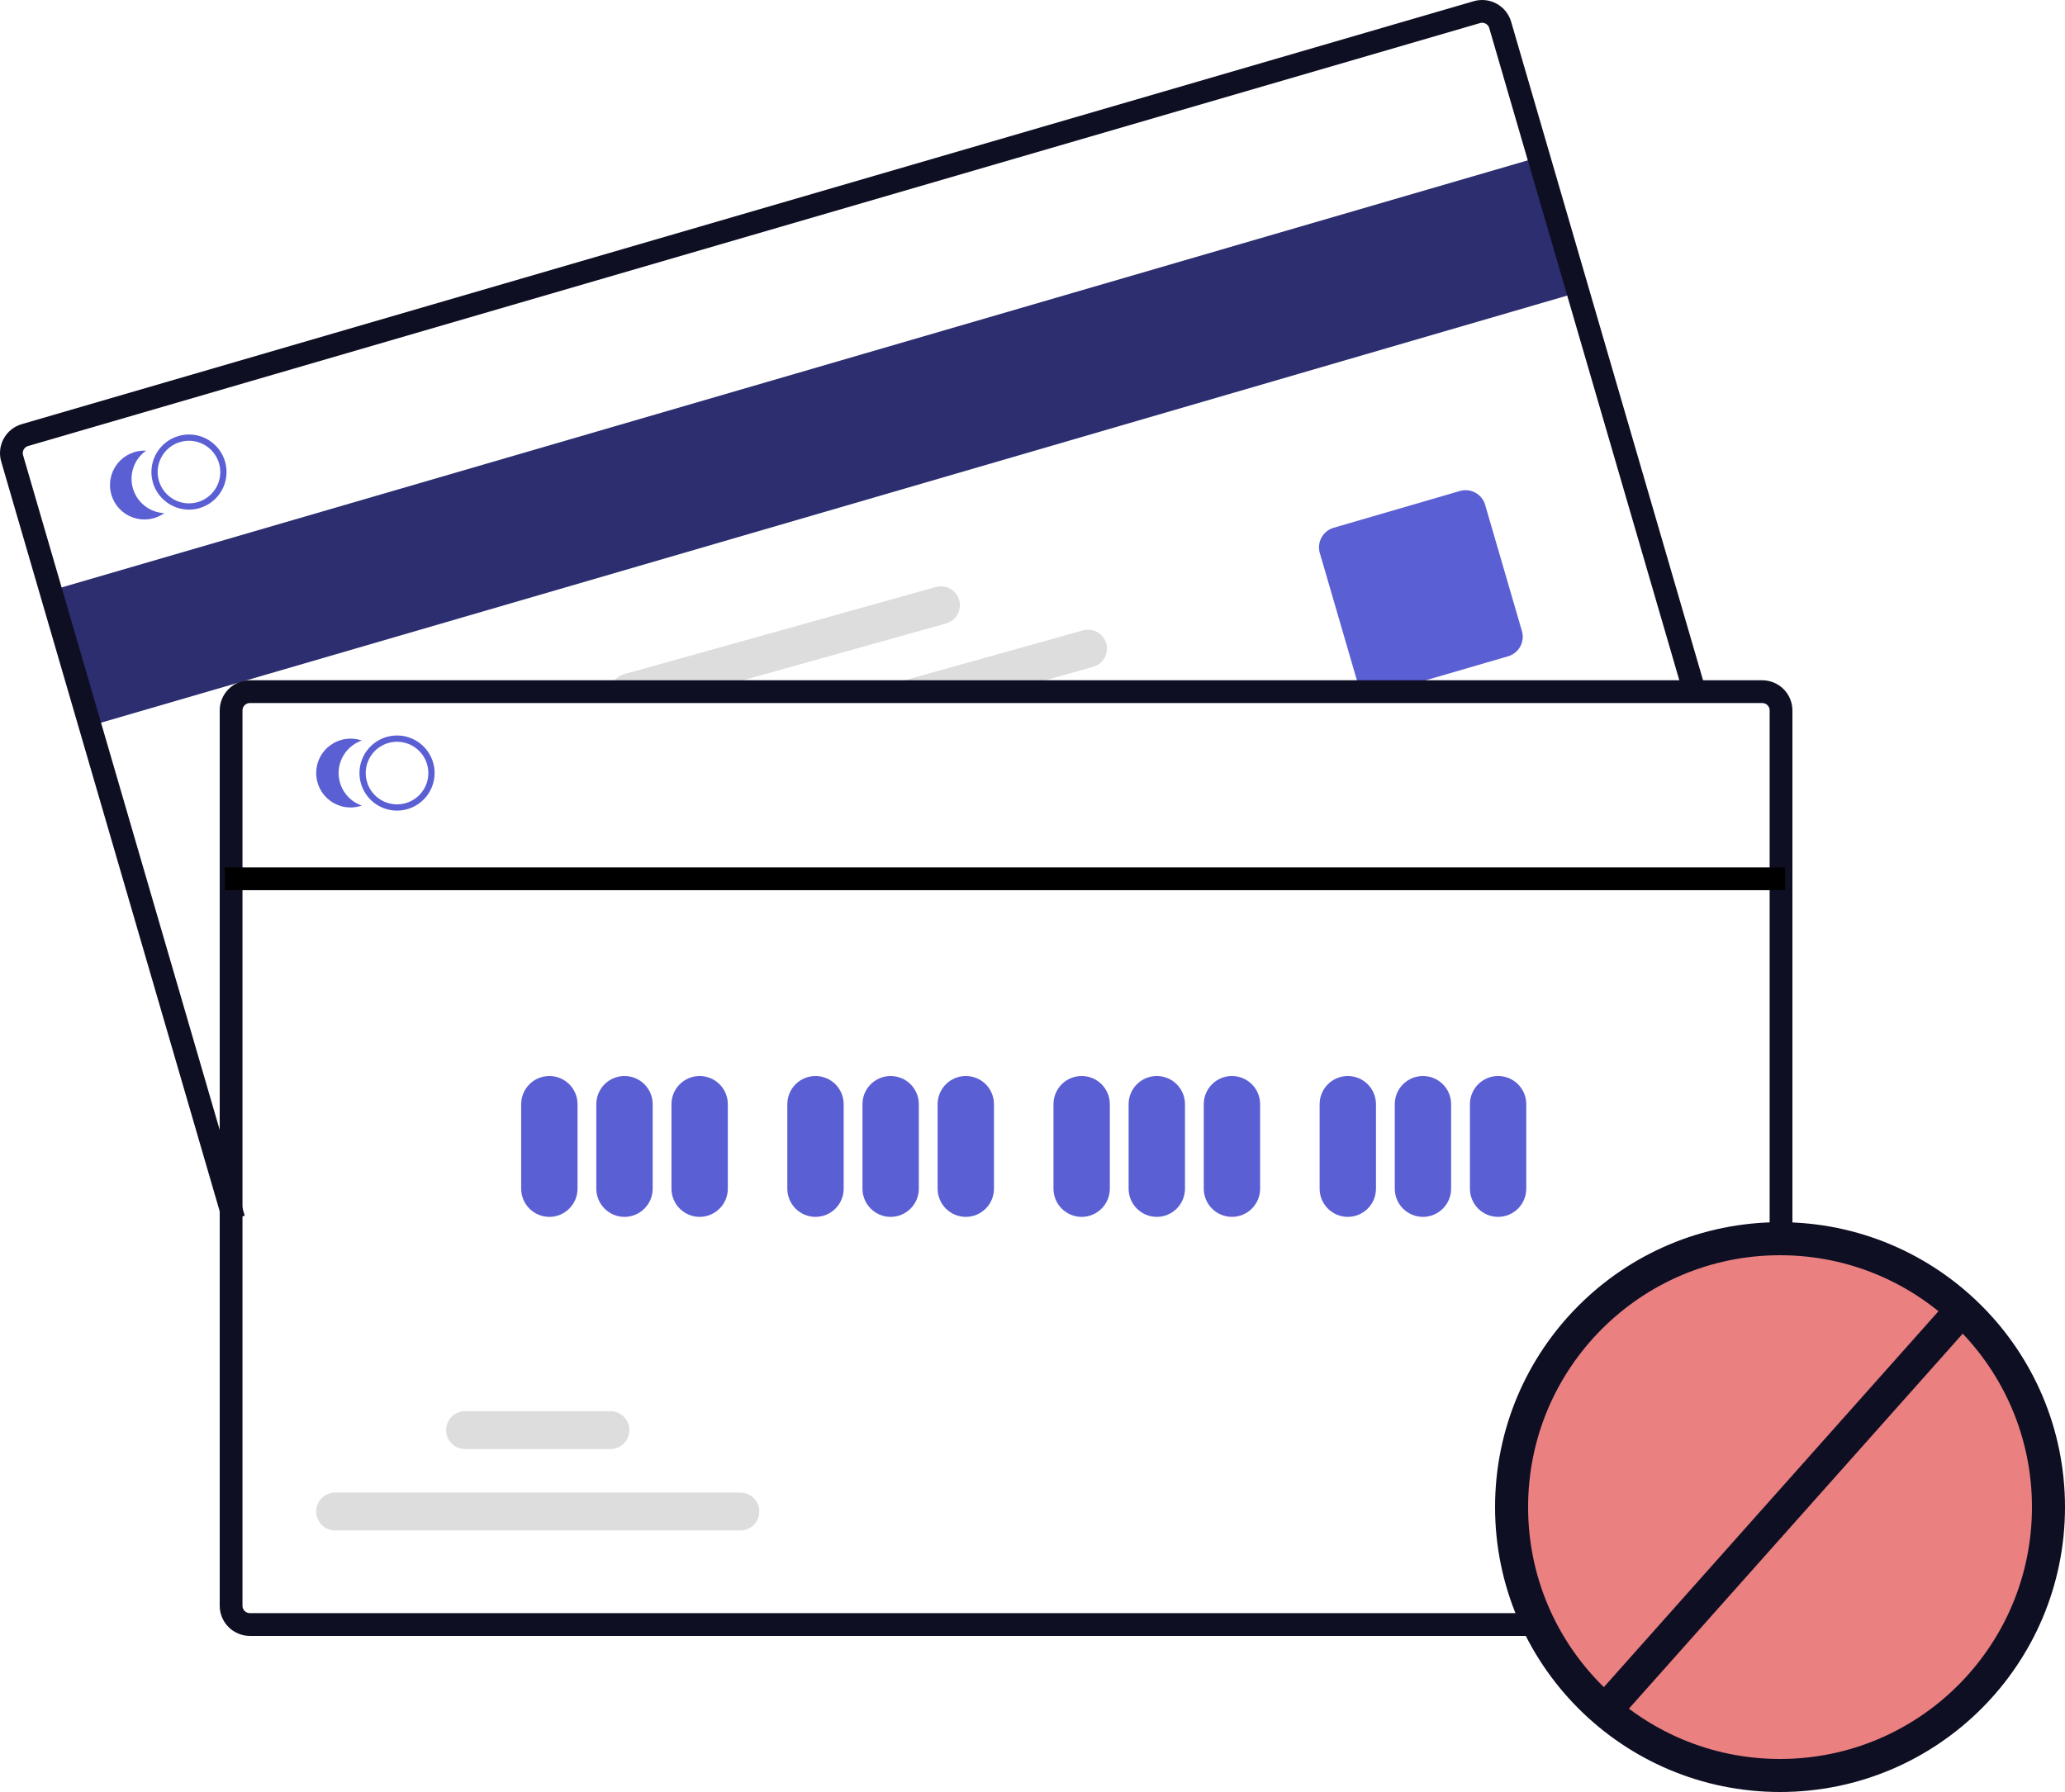 <svg width="250" height="217" viewBox="0 0 250 217" fill="none" xmlns="http://www.w3.org/2000/svg">
<path d="M186.288 19.03L6.136 71.519L10.908 87.897L191.06 35.408L186.288 19.03Z" fill="#2C2E6F"/>
<path d="M27.659 146.747L1.106 55.612C0.909 54.936 0.989 54.21 1.327 53.593C1.666 52.976 2.236 52.519 2.911 52.322L178.696 1.105C179.372 0.909 180.098 0.989 180.715 1.328C181.331 1.666 181.789 2.235 181.986 2.911L205.51 83.65L204.782 83.862L181.258 3.123C181.117 2.641 180.79 2.234 180.35 1.992C179.909 1.751 179.391 1.693 178.908 1.833L3.123 53.05C2.641 53.19 2.234 53.517 1.992 53.958C1.75 54.398 1.693 54.917 1.834 55.4L28.387 146.535L27.659 146.747Z" fill="#0F0F24" stroke="#0F0F24" stroke-width="2"/>
<path d="M166.603 84.025C166.07 84.024 165.551 83.851 165.124 83.531C164.698 83.211 164.386 82.761 164.236 82.25L159.783 66.964C159.601 66.337 159.675 65.663 159.989 65.09C160.304 64.517 160.832 64.093 161.459 63.909L176.745 59.456C177.372 59.274 178.046 59.348 178.619 59.662C179.192 59.977 179.616 60.505 179.8 61.132L184.253 76.418C184.435 77.045 184.361 77.719 184.047 78.292C183.732 78.865 183.204 79.289 182.577 79.473L167.291 83.926C167.068 83.992 166.836 84.025 166.603 84.025Z" fill="#5B5FD4"/>
<path d="M27.248 55.894C27.203 55.737 27.148 55.582 27.085 55.431C26.658 54.394 25.862 53.551 24.851 53.065C23.84 52.578 22.685 52.483 21.608 52.797C20.531 53.11 19.607 53.811 19.015 54.764C18.423 55.717 18.204 56.855 18.401 57.96C18.428 58.121 18.465 58.28 18.511 58.437C18.787 59.382 19.363 60.212 20.151 60.802C20.939 61.393 21.897 61.712 22.881 61.712C23.311 61.714 23.739 61.652 24.151 61.531C25.309 61.192 26.285 60.409 26.865 59.352C27.446 58.296 27.584 57.052 27.248 55.894ZM23.939 60.803C22.974 61.083 21.937 60.969 21.056 60.486C20.175 60.002 19.521 59.189 19.238 58.225C19.194 58.068 19.159 57.908 19.132 57.747C18.99 56.837 19.184 55.907 19.678 55.129C20.173 54.352 20.933 53.781 21.818 53.524C22.702 53.266 23.65 53.34 24.484 53.731C25.318 54.122 25.982 54.803 26.35 55.647C26.419 55.795 26.476 55.949 26.52 56.106C26.8 57.071 26.686 58.108 26.201 58.989C25.717 59.869 24.904 60.522 23.939 60.803V60.803Z" fill="#5B5FD4"/>
<path d="M16.091 59.142C15.849 58.309 15.872 57.421 16.158 56.602C16.444 55.782 16.979 55.073 17.687 54.572C17.023 54.539 16.361 54.666 15.757 54.941C15.152 55.216 14.622 55.632 14.21 56.154C13.799 56.675 13.518 57.288 13.391 57.94C13.264 58.592 13.295 59.265 13.48 59.903C13.666 60.541 14.002 61.125 14.459 61.607C14.917 62.089 15.482 62.455 16.11 62.673C16.737 62.892 17.408 62.958 18.066 62.866C18.723 62.773 19.35 62.524 19.892 62.141C19.025 62.098 18.194 61.787 17.512 61.249C16.831 60.712 16.334 59.975 16.091 59.142Z" fill="#5B5FD4"/>
<path d="M133.932 77.929C133.851 77.639 133.714 77.368 133.528 77.131C133.343 76.894 133.112 76.696 132.85 76.548C132.588 76.4 132.299 76.305 132 76.269C131.701 76.233 131.398 76.256 131.108 76.337L105.941 83.377L103.23 84.135H120.251L122.961 83.377L132.344 80.753C132.928 80.589 133.424 80.199 133.722 79.67C134.02 79.14 134.095 78.514 133.932 77.929Z" fill="#DDDDDD"/>
<path d="M116.127 72.671C115.963 72.086 115.573 71.59 115.044 71.293C114.514 70.995 113.888 70.919 113.303 71.083L75.539 81.644C75.011 81.794 74.555 82.127 74.251 82.583C73.947 83.04 73.816 83.59 73.882 84.135H83.659L86.373 83.377L114.538 75.499C115.124 75.335 115.62 74.944 115.918 74.414C116.215 73.884 116.291 73.257 116.127 72.671Z" fill="#DDDDDD"/>
<path d="M213.347 83.376H30.252C29.549 83.376 28.874 83.656 28.377 84.154C27.879 84.651 27.599 85.326 27.599 86.029V194.445C27.599 195.149 27.879 195.823 28.377 196.321C28.874 196.818 29.549 197.098 30.252 197.099H213.347C214.05 197.098 214.725 196.818 215.222 196.321C215.719 195.823 215.999 195.149 216 194.445V86.029C215.999 85.326 215.719 84.651 215.222 84.154C214.725 83.656 214.05 83.377 213.347 83.376ZM215.242 194.445C215.242 194.948 215.042 195.43 214.687 195.785C214.331 196.141 213.849 196.34 213.347 196.341H30.252C29.75 196.34 29.267 196.141 28.912 195.785C28.557 195.43 28.357 194.948 28.357 194.445V86.029C28.357 85.527 28.557 85.045 28.912 84.689C29.268 84.334 29.75 84.134 30.252 84.134H213.347C213.849 84.134 214.331 84.334 214.687 84.689C215.042 85.045 215.242 85.527 215.242 86.029V194.445Z" fill="#0F0F24" stroke="#0F0F24" stroke-width="2"/>
<path d="M48.068 98.161C47.168 98.161 46.288 97.894 45.54 97.394C44.792 96.894 44.209 96.184 43.865 95.353C43.52 94.522 43.43 93.607 43.606 92.725C43.782 91.842 44.215 91.031 44.851 90.395C45.487 89.759 46.298 89.326 47.18 89.15C48.062 88.975 48.977 89.065 49.808 89.409C50.639 89.754 51.35 90.337 51.85 91.085C52.35 91.833 52.616 92.712 52.616 93.612C52.615 94.818 52.135 95.974 51.282 96.827C50.43 97.68 49.273 98.159 48.068 98.161ZM48.068 89.821C47.318 89.821 46.585 90.043 45.961 90.46C45.338 90.876 44.852 91.469 44.565 92.161C44.278 92.854 44.203 93.616 44.35 94.352C44.496 95.087 44.857 95.762 45.387 96.292C45.917 96.823 46.593 97.184 47.328 97.33C48.063 97.476 48.825 97.401 49.518 97.114C50.211 96.827 50.803 96.341 51.219 95.718C51.636 95.095 51.858 94.362 51.858 93.612C51.857 92.607 51.457 91.643 50.747 90.933C50.036 90.222 49.072 89.822 48.068 89.821Z" fill="#5B5FD4"/>
<path d="M40.996 93.612C40.997 92.744 41.267 91.898 41.771 91.191C42.275 90.485 42.986 89.953 43.807 89.67C43.178 89.453 42.508 89.39 41.85 89.485C41.193 89.58 40.567 89.831 40.026 90.216C39.485 90.602 39.044 91.111 38.74 91.702C38.436 92.293 38.277 92.947 38.277 93.612C38.277 94.276 38.436 94.931 38.74 95.522C39.044 96.112 39.485 96.621 40.026 97.007C40.567 97.393 41.193 97.644 41.85 97.739C42.508 97.834 43.178 97.77 43.807 97.554C42.986 97.27 42.275 96.739 41.771 96.032C41.267 95.326 40.997 94.48 40.996 93.612Z" fill="#5B5FD4"/>
<path d="M66.507 147.357C65.602 147.356 64.735 146.996 64.096 146.356C63.456 145.717 63.096 144.849 63.095 143.945V133.71C63.095 132.805 63.455 131.937 64.094 131.297C64.734 130.658 65.602 130.298 66.507 130.298C67.412 130.298 68.279 130.658 68.919 131.297C69.559 131.937 69.919 132.805 69.919 133.71V143.945C69.918 144.849 69.558 145.717 68.918 146.356C68.279 146.996 67.411 147.356 66.507 147.357Z" fill="#5B5FD4"/>
<path d="M75.605 147.357C74.701 147.356 73.833 146.996 73.194 146.356C72.554 145.717 72.194 144.849 72.193 143.945V133.71C72.193 132.805 72.553 131.937 73.193 131.297C73.832 130.658 74.7 130.298 75.605 130.298C76.51 130.298 77.378 130.658 78.017 131.297C78.657 131.937 79.017 132.805 79.017 133.71V143.945C79.016 144.849 78.656 145.717 78.016 146.356C77.377 146.996 76.51 147.356 75.605 147.357Z" fill="#5B5FD4"/>
<path d="M84.703 147.357C83.798 147.356 82.931 146.996 82.291 146.356C81.652 145.717 81.292 144.849 81.291 143.945V133.71C81.291 132.805 81.65 131.937 82.29 131.297C82.93 130.658 83.798 130.298 84.703 130.298C85.608 130.298 86.475 130.658 87.115 131.297C87.755 131.937 88.114 132.805 88.114 133.71V143.945C88.113 144.849 87.754 145.717 87.114 146.356C86.474 146.996 85.607 147.356 84.703 147.357Z" fill="#5B5FD4"/>
<path d="M98.729 147.357C97.824 147.356 96.957 146.996 96.317 146.356C95.678 145.717 95.318 144.849 95.317 143.945V133.71C95.317 132.805 95.676 131.937 96.316 131.297C96.956 130.658 97.824 130.298 98.729 130.298C99.633 130.298 100.501 130.658 101.141 131.297C101.781 131.937 102.14 132.805 102.14 133.71V143.945C102.139 144.849 101.779 145.717 101.14 146.356C100.5 146.996 99.633 147.356 98.729 147.357Z" fill="#5B5FD4"/>
<path d="M107.826 147.357C106.922 147.356 106.055 146.996 105.415 146.356C104.775 145.717 104.416 144.849 104.415 143.945V133.71C104.415 132.805 104.774 131.937 105.414 131.297C106.054 130.658 106.921 130.298 107.826 130.298C108.731 130.298 109.599 130.658 110.239 131.297C110.878 131.937 111.238 132.805 111.238 133.71V143.945C111.237 144.849 110.877 145.717 110.238 146.356C109.598 146.996 108.731 147.356 107.826 147.357Z" fill="#5B5FD4"/>
<path d="M116.924 147.357C116.02 147.356 115.153 146.996 114.513 146.356C113.874 145.717 113.514 144.849 113.513 143.945V133.71C113.513 132.805 113.872 131.937 114.512 131.297C115.152 130.658 116.02 130.298 116.924 130.298C117.829 130.298 118.697 130.658 119.337 131.297C119.977 131.937 120.336 132.805 120.336 133.71V143.945C120.335 144.849 119.975 145.717 119.336 146.356C118.696 146.996 117.829 147.356 116.924 147.357Z" fill="#5B5FD4"/>
<path d="M130.95 147.357C130.046 147.356 129.179 146.996 128.539 146.356C127.899 145.717 127.54 144.849 127.539 143.945V133.71C127.539 132.805 127.898 131.937 128.538 131.297C129.178 130.658 130.045 130.298 130.95 130.298C131.855 130.298 132.723 130.658 133.363 131.297C134.003 131.937 134.362 132.805 134.362 133.71V143.945C134.361 144.849 134.001 145.717 133.362 146.356C132.722 146.996 131.855 147.356 130.95 147.357Z" fill="#5B5FD4"/>
<path d="M140.048 147.357C139.143 147.356 138.276 146.996 137.637 146.356C136.997 145.717 136.637 144.849 136.636 143.945V133.71C136.636 132.805 136.996 131.937 137.635 131.297C138.275 130.658 139.143 130.298 140.048 130.298C140.953 130.298 141.821 130.658 142.46 131.297C143.1 131.937 143.46 132.805 143.46 133.71V143.945C143.459 144.849 143.099 145.717 142.459 146.356C141.82 146.996 140.952 147.356 140.048 147.357Z" fill="#5B5FD4"/>
<path d="M149.146 147.357C148.242 147.356 147.374 146.996 146.735 146.356C146.095 145.717 145.735 144.849 145.734 143.945V133.71C145.734 132.805 146.094 131.937 146.734 131.297C147.373 130.658 148.241 130.298 149.146 130.298C150.051 130.298 150.919 130.658 151.558 131.297C152.198 131.937 152.558 132.805 152.558 133.71V143.945C152.557 144.849 152.197 145.717 151.557 146.356C150.918 146.996 150.051 147.356 149.146 147.357Z" fill="#5B5FD4"/>
<path d="M163.171 147.357C162.267 147.356 161.4 146.996 160.76 146.356C160.121 145.717 159.761 144.849 159.76 143.945V133.71C159.76 132.805 160.119 131.937 160.759 131.297C161.399 130.658 162.267 130.298 163.171 130.298C164.076 130.298 164.944 130.658 165.584 131.297C166.224 131.937 166.583 132.805 166.583 133.71V143.945C166.582 144.849 166.222 145.717 165.583 146.356C164.943 146.996 164.076 147.356 163.171 147.357Z" fill="#5B5FD4"/>
<path d="M172.27 147.357C171.365 147.356 170.498 146.996 169.858 146.356C169.219 145.717 168.859 144.849 168.858 143.945V133.71C168.858 132.805 169.217 131.937 169.857 131.297C170.497 130.658 171.365 130.298 172.27 130.298C173.174 130.298 174.042 130.658 174.682 131.297C175.322 131.937 175.681 132.805 175.681 133.71V143.945C175.68 144.849 175.32 145.717 174.681 146.356C174.041 146.996 173.174 147.356 172.27 147.357Z" fill="#5B5FD4"/>
<path d="M181.367 147.357C180.463 147.356 179.596 146.996 178.956 146.356C178.316 145.717 177.957 144.849 177.956 143.945V133.71C177.956 132.805 178.315 131.937 178.955 131.297C179.595 130.658 180.462 130.298 181.367 130.298C182.272 130.298 183.14 130.658 183.78 131.297C184.42 131.937 184.779 132.805 184.779 133.71V143.945C184.778 144.849 184.418 145.717 183.779 146.356C183.139 146.996 182.272 147.356 181.367 147.357Z" fill="#5B5FD4"/>
<path d="M89.638 185.328H40.57C39.962 185.328 39.379 185.086 38.949 184.656C38.519 184.226 38.277 183.643 38.277 183.035C38.277 182.427 38.519 181.844 38.949 181.414C39.379 180.984 39.962 180.743 40.57 180.743H89.638C90.246 180.743 90.829 180.984 91.259 181.414C91.689 181.844 91.93 182.427 91.93 183.035C91.93 183.643 91.689 184.226 91.259 184.656C90.829 185.086 90.246 185.328 89.638 185.328Z" fill="#DDDDDD"/>
<path d="M73.906 175.472H56.302C55.694 175.472 55.111 175.23 54.681 174.8C54.251 174.37 54.009 173.787 54.009 173.179C54.009 172.571 54.251 171.988 54.681 171.558C55.111 171.128 55.694 170.887 56.302 170.887H73.906C74.514 170.887 75.097 171.128 75.527 171.558C75.957 171.988 76.199 172.571 76.199 173.179C76.199 173.787 75.957 174.37 75.527 174.8C75.097 175.23 74.514 175.472 73.906 175.472Z" fill="#DDDDDD"/>
<path d="M215.105 106.037H28.22V106.795H215.105V106.037Z" fill="#0F0F24" stroke="black" stroke-width="2"/>
<circle cx="215.5" cy="182.5" r="32.5" fill="#EA8080" stroke="#0F0F24" stroke-width="4"/>
<path d="M238.5 157.5L194 207.5" stroke="#0F0F24" stroke-width="4"/>
</svg>
